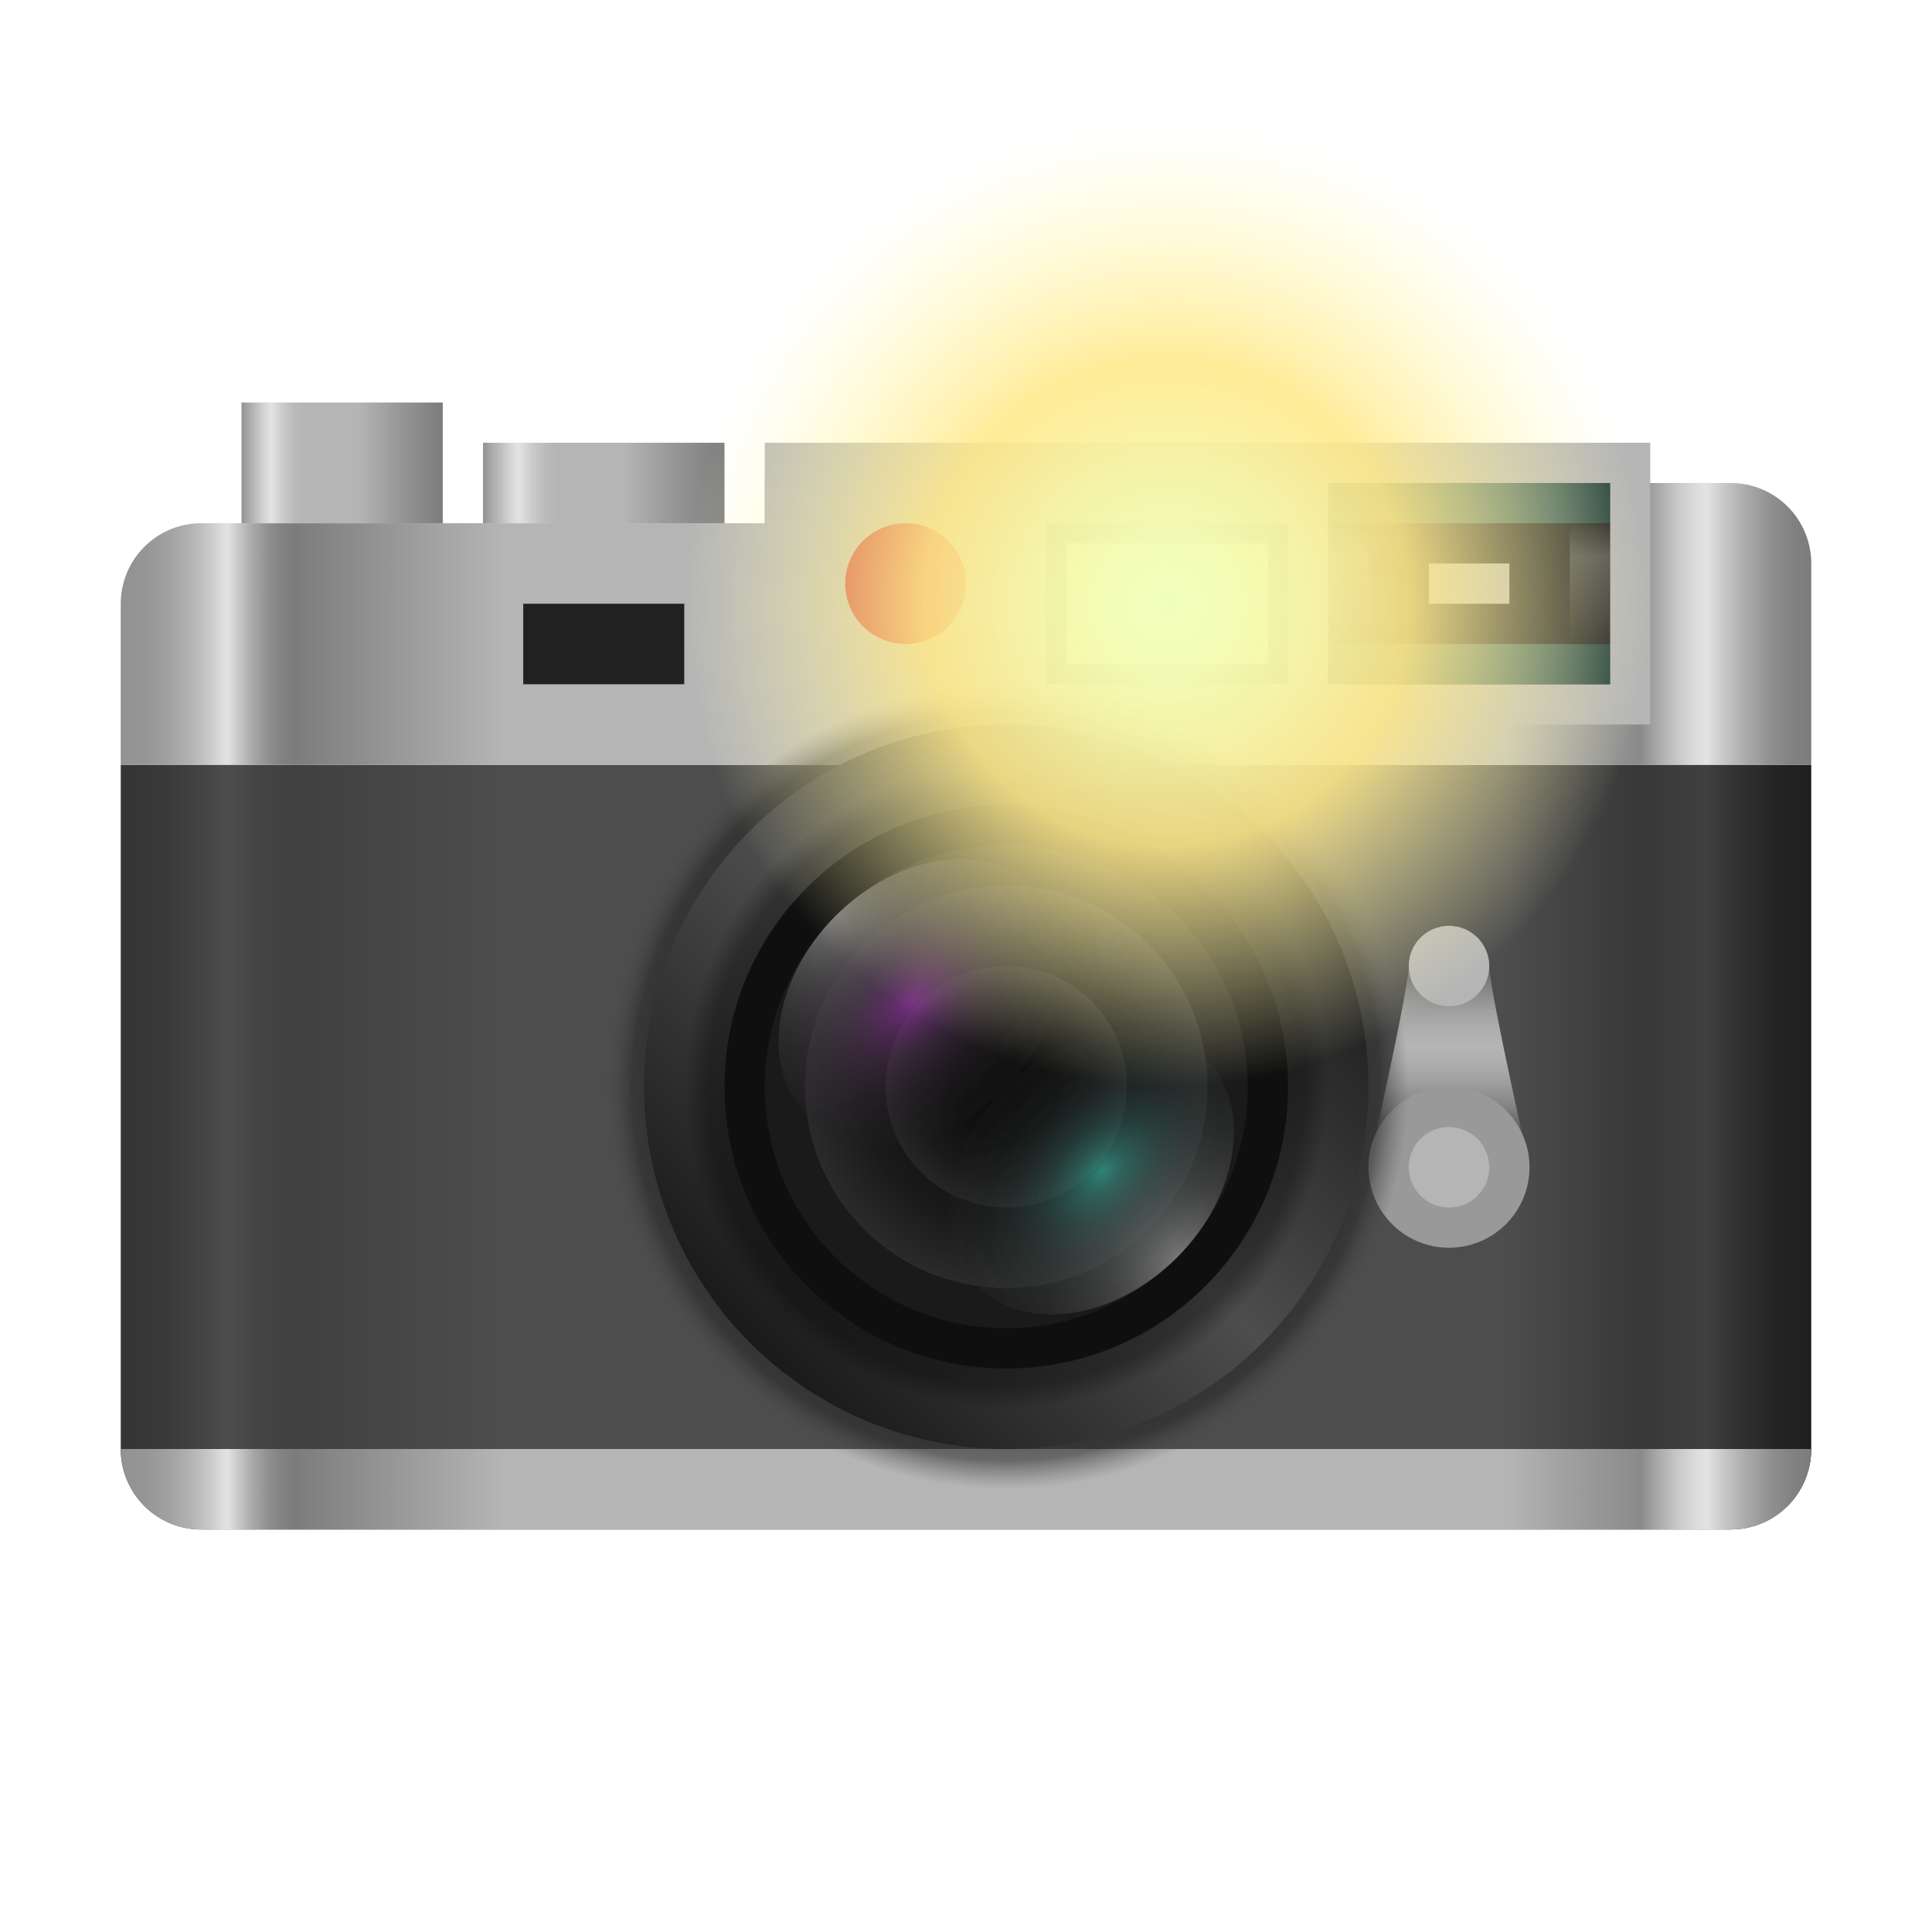 <svg xmlns="http://www.w3.org/2000/svg" xmlns:xlink="http://www.w3.org/1999/xlink" viewBox="0 0 48 48" width="48px" height="48px"><defs><linearGradient id="DSMCvy1hByqgrqbUMymu2i" x1="6" x2="11" y1="11.5" y2="11.5" xlink:href="#DSMCvy1hByqgrqbUMymu2c"/><linearGradient id="DSMCvy1hByqgrqbUMymu2f" x1="3" x2="45" y1="28.5" y2="28.5" gradientUnits="userSpaceOnUse"><stop offset="0" stop-color="#353535"/><stop offset=".026" stop-color="#393939"/><stop offset=".05" stop-color="#444"/><stop offset=".063" stop-color="#4d4d4d"/><stop offset=".079" stop-color="#454545"/><stop offset=".103" stop-color="#404040"/><stop offset=".226" stop-color="#4d4d4d"/><stop offset=".82" stop-color="#4d4d4d"/><stop offset=".899" stop-color="#383838"/><stop offset=".9" stop-color="#383838"/><stop offset=".938" stop-color="#404040"/><stop offset=".953" stop-color="#333"/><stop offset=".979" stop-color="#242424"/><stop offset="1" stop-color="#1f1f1f"/></linearGradient><linearGradient id="DSMCvy1hByqgrqbUMymu2b" x1="33" x2="40" y1="12.5" y2="12.5" gradientUnits="userSpaceOnUse"><stop offset="0" stop-color="#24403c"/><stop offset=".024" stop-color="#274440"/><stop offset=".186" stop-color="#395854"/><stop offset=".346" stop-color="#446560"/><stop offset=".5" stop-color="#486964"/><stop offset=".654" stop-color="#446560"/><stop offset=".814" stop-color="#395854"/><stop offset=".976" stop-color="#274440"/><stop offset="1" stop-color="#24403c"/></linearGradient><linearGradient id="DSMCvy1hByqgrqbUMymu2h" y1="16.5" y2="16.5" xlink:href="#DSMCvy1hByqgrqbUMymu2b"/><linearGradient id="DSMCvy1hByqgrqbUMymu2c" x1="12" x2="18" y1="12" y2="12" gradientUnits="userSpaceOnUse"><stop offset="0" stop-color="#929292"/><stop offset=".031" stop-color="#a6a6a6"/><stop offset=".108" stop-color="#d2d2d2"/><stop offset=".147" stop-color="#e3e3e3"/><stop offset=".15" stop-color="#e2e2e2"/><stop offset=".208" stop-color="#c9c9c9"/><stop offset=".262" stop-color="#bababa"/><stop offset=".306" stop-color="#b5b5b5"/><stop offset=".577" stop-color="#b5b5b5"/><stop offset=".806" stop-color="#949494"/><stop offset="1" stop-color="#7c7c7c"/></linearGradient><linearGradient id="DSMCvy1hByqgrqbUMymu2g" y1="15" y2="15" xlink:href="#DSMCvy1hByqgrqbUMymu2a"/><linearGradient id="DSMCvy1hByqgrqbUMymu2j" x1="36" x2="36" y1="29" y2="23" gradientUnits="userSpaceOnUse"><stop offset="0" stop-color="#1a1a1a"/><stop offset=".041" stop-color="#2e2e2e"/><stop offset=".151" stop-color="#5e5e5e"/><stop offset=".255" stop-color="#848484"/><stop offset=".351" stop-color="#9f9f9f"/><stop offset=".435" stop-color="#afafaf"/><stop offset=".5" stop-color="#b5b5b5"/><stop offset=".565" stop-color="#afafaf"/><stop offset=".649" stop-color="#9f9f9f"/><stop offset=".745" stop-color="#848484"/><stop offset=".849" stop-color="#5e5e5e"/><stop offset=".959" stop-color="#2e2e2e"/><stop offset="1" stop-color="#1a1a1a"/></linearGradient><linearGradient id="DSMCvy1hByqgrqbUMymu2l" x1="18.636" x2="31.364" y1="33.364" y2="20.636" gradientUnits="userSpaceOnUse"><stop offset="0" stop-color="#1a1a1a"/><stop offset=".5" stop-color="#4d4d4d"/><stop offset="1" stop-color="#1a1a1a"/></linearGradient><linearGradient id="DSMCvy1hByqgrqbUMymu2a" x1="3" x2="45" y1="37" y2="37" gradientUnits="userSpaceOnUse"><stop offset="0" stop-color="#929292"/><stop offset=".015" stop-color="#969696"/><stop offset=".029" stop-color="#a1a1a1"/><stop offset=".042" stop-color="#b3b3b3"/><stop offset=".054" stop-color="#cdcdcd"/><stop offset=".063" stop-color="#e3e3e3"/><stop offset=".069" stop-color="#cbcbcb"/><stop offset=".078" stop-color="#a9a9a9"/><stop offset=".087" stop-color="#909090"/><stop offset=".096" stop-color="#818181"/><stop offset=".103" stop-color="#7c7c7c"/><stop offset=".226" stop-color="#b5b5b5"/><stop offset=".82" stop-color="#b5b5b5"/><stop offset=".852" stop-color="#a2a2a2"/><stop offset=".899" stop-color="#8a8a8a"/><stop offset=".907" stop-color="#a3a3a3"/><stop offset=".92" stop-color="#c6c6c6"/><stop offset=".931" stop-color="#dbdbdb"/><stop offset=".938" stop-color="#e3e3e3"/><stop offset=".947" stop-color="#cbcbcb"/><stop offset=".962" stop-color="#a9a9a9"/><stop offset=".976" stop-color="#909090"/><stop offset=".989" stop-color="#818181"/><stop offset="1" stop-color="#7c7c7c"/></linearGradient><linearGradient id="DSMCvy1hByqgrqbUMymu2e" x1="33.5" x2="33.5" y1="16" y2="13" gradientUnits="userSpaceOnUse"><stop offset="0" stop-color="#212121"/><stop offset=".721" stop-color="#4a4a4a"/><stop offset="1" stop-color="#212121"/></linearGradient><linearGradient id="DSMCvy1hByqgrqbUMymu2s" x1="39.5" x2="39.5" xlink:href="#DSMCvy1hByqgrqbUMymu2e"/><radialGradient id="DSMCvy1hByqgrqbUMymu2n" cx="25" cy="27" r="5" gradientUnits="userSpaceOnUse"><stop offset=".003" stop-color="#0d0d0d"/><stop offset=".401" stop-color="#101010"/><stop offset=".711" stop-color="#1a1a1a"/><stop offset=".991" stop-color="#2a2a2a"/><stop offset="1" stop-color="#2b2b2b"/></radialGradient><radialGradient id="DSMCvy1hByqgrqbUMymu2o" cx="25" cy="27" r="3" gradientUnits="userSpaceOnUse"><stop offset=".003" stop-color="#0d0d0d"/><stop offset=".432" stop-color="#101010"/><stop offset=".766" stop-color="#1a1a1a"/><stop offset="1" stop-color="#262626"/></radialGradient><radialGradient id="DSMCvy1hByqgrqbUMymu2d" cx="5.397" cy="80.605" r="11.648" gradientTransform="translate(21.745 -48.255)" gradientUnits="userSpaceOnUse"><stop offset="0" stop-color="#828282"/><stop offset=".034" stop-color="#787878" stop-opacity=".918"/><stop offset=".165" stop-color="#585858" stop-opacity=".638"/><stop offset=".304" stop-color="#3d3d3d" stop-opacity=".406"/><stop offset=".449" stop-color="#282828" stop-opacity=".227"/><stop offset=".604" stop-color="#191919" stop-opacity=".099"/><stop offset=".775" stop-color="#101010" stop-opacity=".024"/><stop offset=".995" stop-color="#0d0d0d" stop-opacity="0"/></radialGradient><radialGradient id="DSMCvy1hByqgrqbUMymu2p" cx="-89.355" cy="-14.147" r="11.648" gradientTransform="rotate(180 -33.248 3.751)" xlink:href="#DSMCvy1hByqgrqbUMymu2d"/><radialGradient id="DSMCvy1hByqgrqbUMymu2q" cx="5.574" cy="77.512" r="6.589" gradientTransform="matrix(1 0 0 .644 21.745 -20.624)" gradientUnits="userSpaceOnUse"><stop offset="0" stop-color="#2ed9c2" stop-opacity=".5"/><stop offset=".106" stop-color="#2aab99" stop-opacity=".377"/><stop offset=".251" stop-color="#25776c" stop-opacity=".241"/><stop offset=".406" stop-color="#214f49" stop-opacity=".134"/><stop offset=".571" stop-color="#1e3230" stop-opacity=".059"/><stop offset=".755" stop-color="#1d2121" stop-opacity=".014"/><stop offset=".995" stop-color="#1c1c1c" stop-opacity="0"/></radialGradient><radialGradient id="DSMCvy1hByqgrqbUMymu2r" cx="-89.179" cy="-17.241" r="6.589" gradientTransform="matrix(-1 0 0 -.644 -66.497 13.648)" gradientUnits="userSpaceOnUse"><stop offset="0" stop-color="#c22ed9" stop-opacity=".5"/><stop offset=".106" stop-color="#992aab" stop-opacity=".377"/><stop offset=".251" stop-color="#6c2577" stop-opacity=".241"/><stop offset=".406" stop-color="#49214f" stop-opacity=".134"/><stop offset=".571" stop-color="#301e32" stop-opacity=".059"/><stop offset=".755" stop-color="#211d21" stop-opacity=".014"/><stop offset=".995" stop-color="#1c1c1c" stop-opacity="0"/></radialGradient><radialGradient id="DSMCvy1hByqgrqbUMymu2t" cx="29" cy="15" r="12" gradientUnits="userSpaceOnUse"><stop offset="0" stop-color="#f1ffbc"/><stop offset=".114" stop-color="#f3fdb7" stop-opacity=".989"/><stop offset=".277" stop-color="#f7f6a8" stop-opacity=".959"/><stop offset=".468" stop-color="#feeb91" stop-opacity=".91"/><stop offset=".501" stop-color="#ffe98c" stop-opacity=".9"/><stop offset="1" stop-color="#fffec2" stop-opacity="0"/></radialGradient><radialGradient id="DSMCvy1hByqgrqbUMymu2k" cx="25" cy="27" r="10" gradientUnits="userSpaceOnUse"><stop offset=".488"/><stop offset=".928" stop-color="#242424" stop-opacity=".532"/><stop offset="1" stop-color="#4d4d4d" stop-opacity="0"/></radialGradient><radialGradient id="DSMCvy1hByqgrqbUMymu2m" cx="25" cy="27" r="8" gradientUnits="userSpaceOnUse"><stop offset=".488" stop-opacity=".6"/><stop offset=".928" stop-opacity=".319"/><stop offset="1" stop-opacity="0"/></radialGradient></defs><g data-name="camera with flash"><path fill="url(#DSMCvy1hByqgrqbUMymu2f)" d="M3,19H45a0,0,0,0,1,0,0V36a2,2,0,0,1-2,2H5a2,2,0,0,1-2-2V19A0,0,0,0,1,3,19Z"/><path fill="url(#DSMCvy1hByqgrqbUMymu2a)" d="M43,38H5a2,2,0,0,1-2-2H45A2,2,0,0,1,43,38Z"/><path fill="url(#DSMCvy1hByqgrqbUMymu2g)" d="M45,19H3V15a2,2,0,0,1,2-2H19V12a1,1,0,0,1,1-1l21,1h2a2,2,0,0,1,2,2Z"/><rect width="22" height="7" x="19" y="11" fill="#b5b5b5"/><rect width="7" height="5" x="33" y="12" fill="#212121"/><rect width="6" height="4" x="26" y="13" fill="#4d4d4d"/><circle cx="22.5" cy="14.5" r="1.5" fill="#c41919"/><rect width="2" height="1" x="35.5" y="14" fill="#b1b1b1"/><rect width="7" height="1" x="33" y="12" fill="url(#DSMCvy1hByqgrqbUMymu2b)"/><rect width="7" height="1" x="33" y="16" fill="url(#DSMCvy1hByqgrqbUMymu2h)"/><rect width="4" height="2" x="13" y="15" fill="#212121"/><rect width="6" height="2" x="12" y="11" fill="url(#DSMCvy1hByqgrqbUMymu2c)"/><rect width="5" height="3" x="6" y="10" fill="url(#DSMCvy1hByqgrqbUMymu2i)"/><path fill="url(#DSMCvy1hByqgrqbUMymu2j)" d="M37,24a1,1,0,0,0-2,0c0,.552-1,5-1,5h4S37,24.552,37,24Z"/><circle cx="36" cy="24" r="1" fill="#b5b5b5"/><circle cx="36" cy="29" r="2" fill="#999"/><circle cx="25" cy="27" r="10" fill="url(#DSMCvy1hByqgrqbUMymu2k)"/><circle cx="36" cy="29" r="1" fill="#b5b5b5"/><circle cx="25" cy="27" r="9" fill="url(#DSMCvy1hByqgrqbUMymu2l)"/><circle cx="25" cy="27" r="8" fill="url(#DSMCvy1hByqgrqbUMymu2m)"/><circle cx="25" cy="27" r="7" fill="#0f0f0f"/><circle cx="25" cy="27" r="6" fill="#1a1a1a"/><circle cx="25" cy="27" r="5" fill="url(#DSMCvy1hByqgrqbUMymu2n)"/><circle cx="25" cy="27" r="3" fill="url(#DSMCvy1hByqgrqbUMymu2o)"/><rect width="5" height="3" x="26.5" y="13.5" fill="#f7f6bf"/><ellipse cx="27.121" cy="29.121" fill="url(#DSMCvy1hByqgrqbUMymu2d)" rx="4" ry="3" transform="rotate(-45 27.121 29.121)"/><ellipse cx="22.879" cy="24.879" fill="url(#DSMCvy1hByqgrqbUMymu2p)" rx="4" ry="3" transform="rotate(-45 22.878 24.879)"/><ellipse cx="27.121" cy="29.121" fill="url(#DSMCvy1hByqgrqbUMymu2q)" rx="4" ry="3" transform="rotate(-45 27.121 29.121)"/><ellipse cx="22.879" cy="24.879" fill="url(#DSMCvy1hByqgrqbUMymu2r)" rx="4" ry="3" transform="rotate(-45 22.878 24.879)"/><rect width="1" height="3" x="33" y="13" fill="url(#DSMCvy1hByqgrqbUMymu2e)"/><rect width="1" height="3" x="39" y="13" fill="url(#DSMCvy1hByqgrqbUMymu2s)"/><circle cx="29" cy="15" r="12" fill="url(#DSMCvy1hByqgrqbUMymu2t)"/></g></svg>